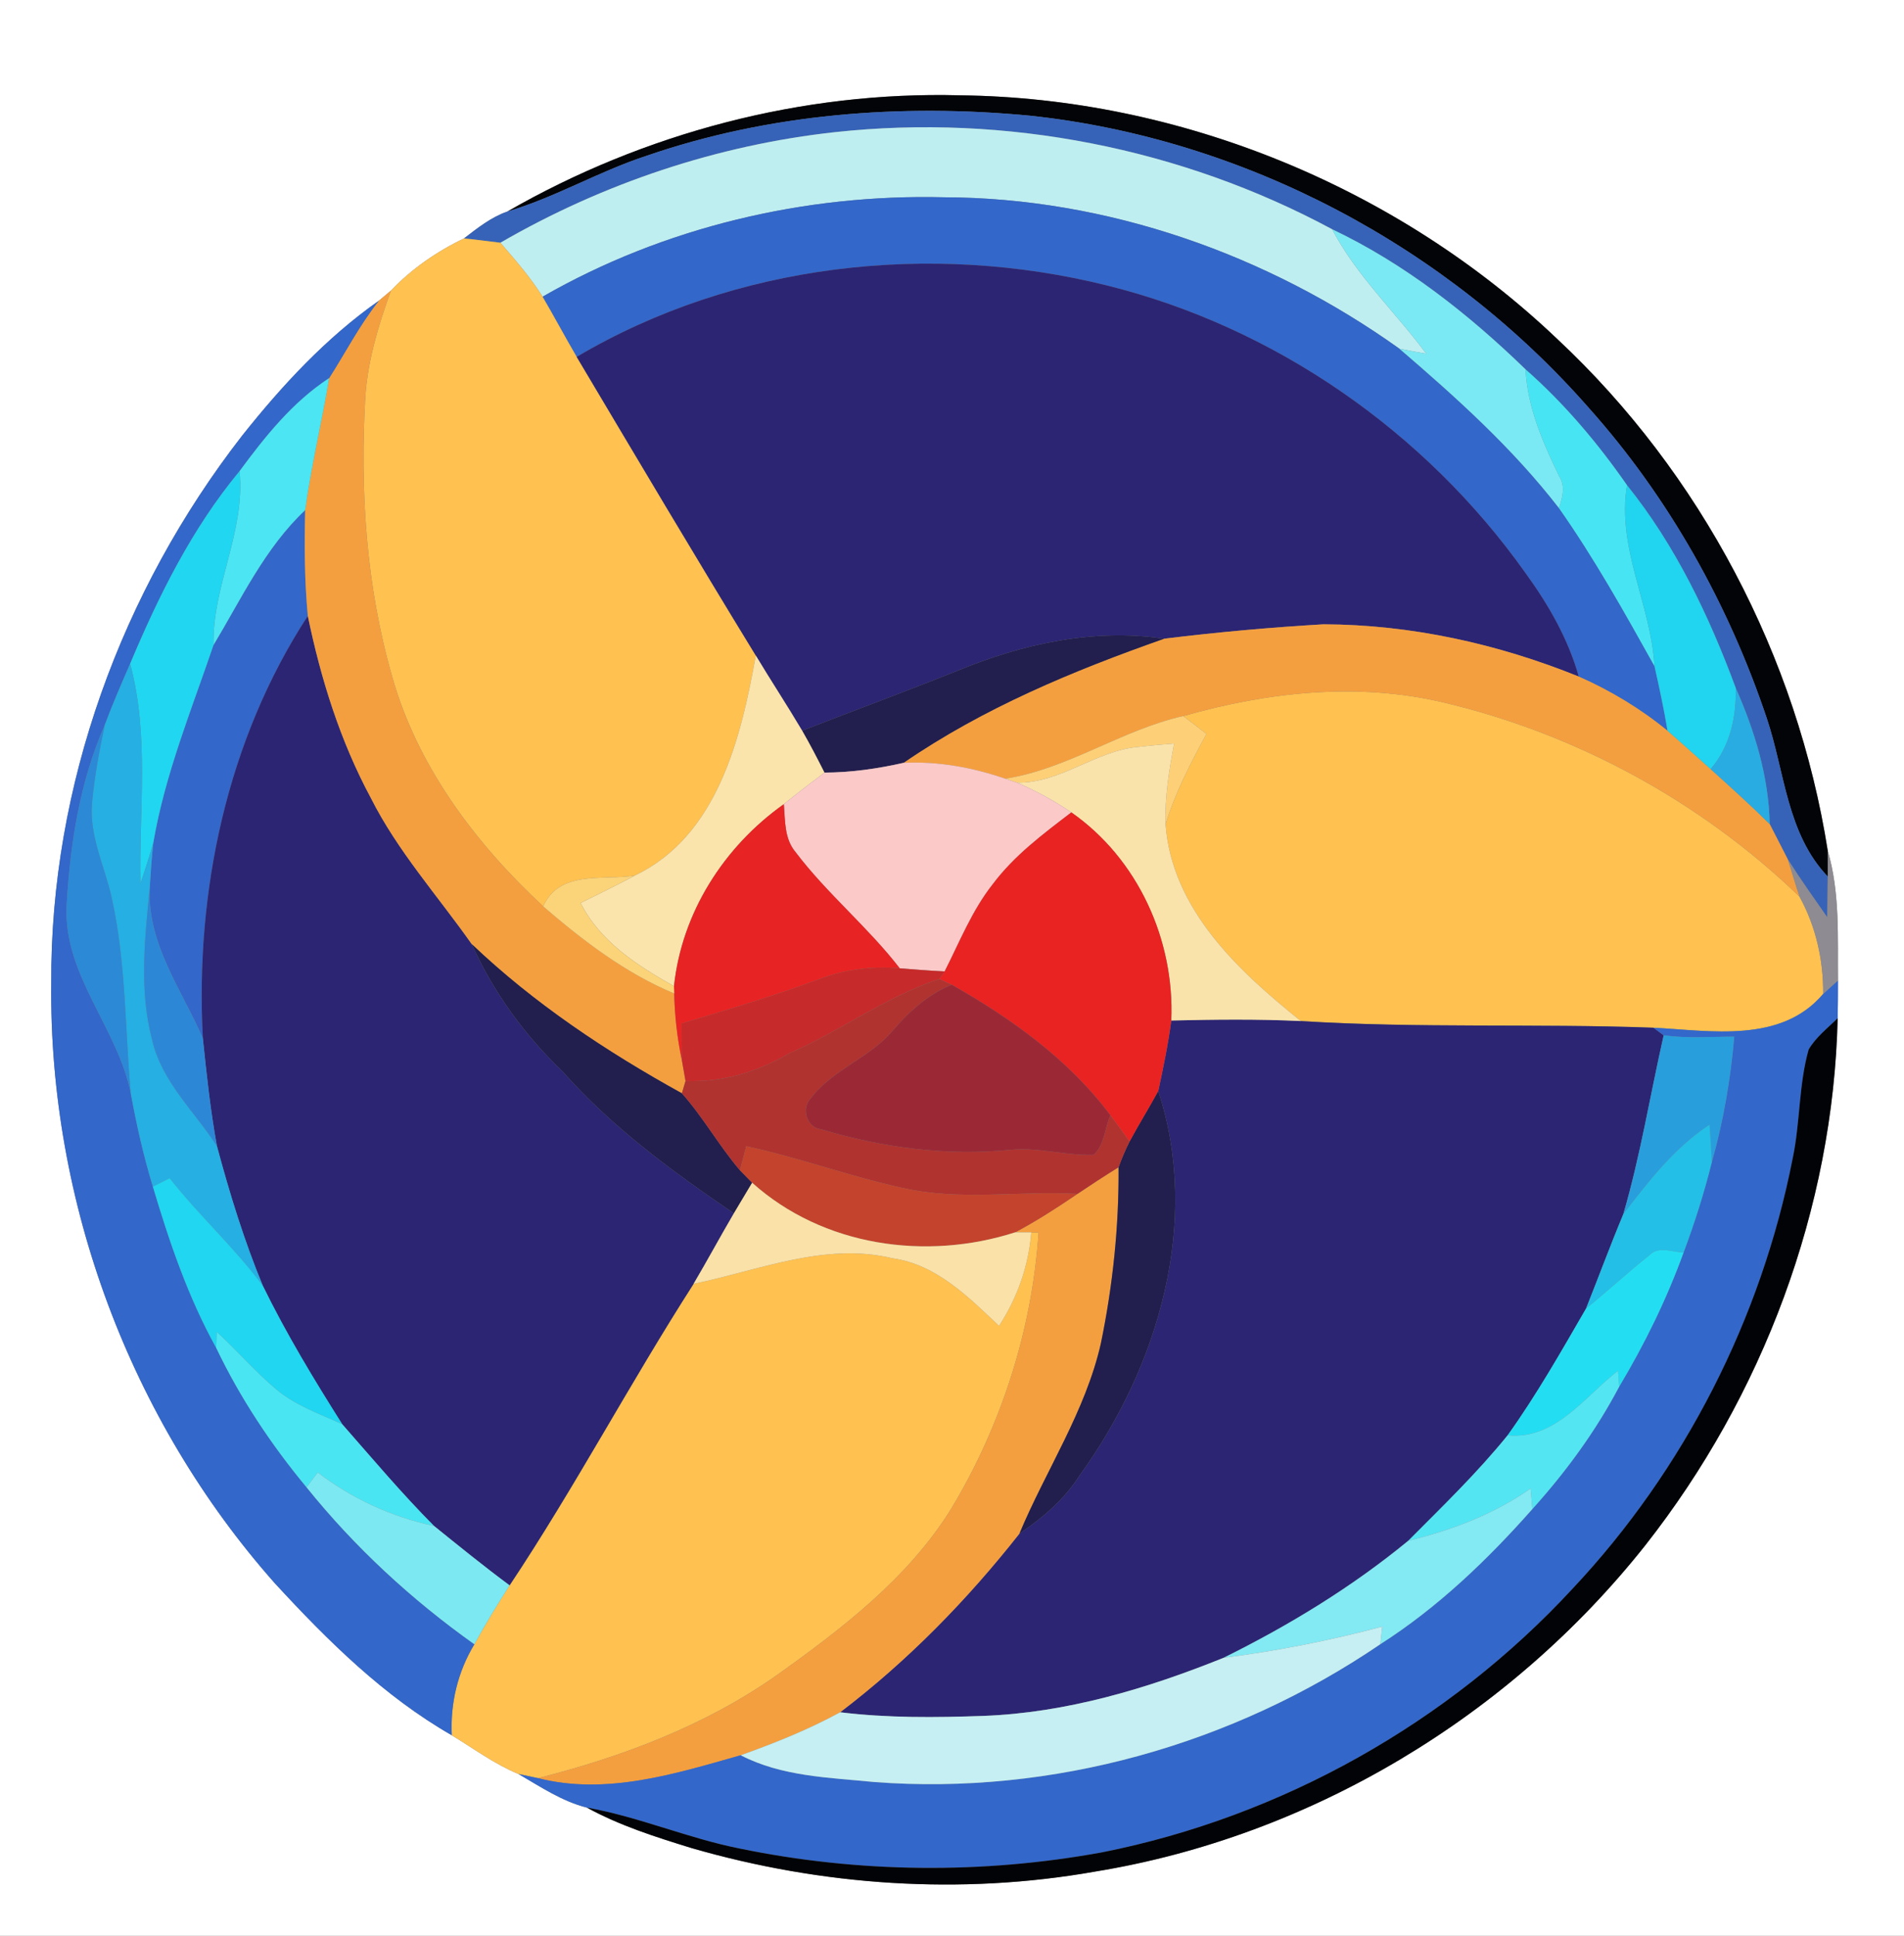 <?xml version="1.0" encoding="UTF-8" ?>
<!DOCTYPE svg PUBLIC "-//W3C//DTD SVG 1.1//EN" "http://www.w3.org/Graphics/SVG/1.1/DTD/svg11.dtd">
<svg width="246pt" height="250pt" viewBox="0 0 246 250" version="1.1" xmlns="http://www.w3.org/2000/svg">
<rect x="0" y="0" width="246" height="250" fill="#808080" stroke="none"/>
<g id="#ffffffff">
<path fill="#ffffff" opacity="1.00" d=" M 0.00 0.00 L 246.00 0.00 L 246.00 250.00 L 0.00 250.00 L 0.00 0.00 M 65.55 27.32 C 63.45 28.05 61.68 29.46 59.94 30.80 C 56.45 32.47 53.18 34.72 50.51 37.53 C 50.12 37.86 49.35 38.50 48.96 38.83 C 42.14 43.62 36.44 49.78 31.28 56.27 C 15.69 76.33 6.49 101.50 6.62 127.00 C 6.32 155.22 16.79 183.37 35.52 204.49 C 42.33 211.88 49.59 219.08 58.37 224.11 C 61.21 225.84 63.91 227.84 67.00 229.12 C 69.83 230.76 72.61 232.64 75.82 233.45 C 80.07 235.78 84.71 237.25 89.32 238.67 C 106.19 243.55 124.14 244.78 141.46 241.72 C 169.33 237.18 195.08 221.66 212.58 199.57 C 227.76 180.27 236.86 156.09 237.43 131.50 C 237.46 129.87 237.47 128.25 237.47 126.63 C 237.42 121.03 237.74 115.32 236.15 109.88 C 232.20 84.82 219.76 61.12 201.21 43.79 C 180.62 24.19 152.47 12.63 124.04 12.31 C 103.65 11.77 83.20 17.17 65.55 27.32 Z" />
</g>
<g id="#030407ff">
<path fill="#030407" opacity="1.00" d=" M 65.55 27.32 C 83.20 17.17 103.65 11.77 124.04 12.31 C 152.47 12.63 180.62 24.19 201.21 43.79 C 219.76 61.12 232.20 84.82 236.15 109.88 C 236.15 110.71 236.15 112.38 236.15 113.21 C 230.86 107.67 230.60 99.72 228.29 92.82 C 223.36 78.11 215.65 64.30 205.30 52.71 C 186.98 31.80 160.74 17.89 133.06 14.94 C 116.42 13.36 99.34 14.66 83.48 20.14 C 77.34 22.15 71.74 25.49 65.55 27.32 Z" />
</g>
<g id="#3663b7ff">
<path fill="#3663b7" opacity="1.00" d=" M 83.48 20.14 C 99.34 14.66 116.42 13.36 133.06 14.94 C 160.74 17.89 186.98 31.80 205.30 52.71 C 215.65 64.30 223.36 78.11 228.29 92.82 C 230.60 99.72 230.86 107.67 236.15 113.21 C 236.13 114.97 236.11 116.72 236.09 118.48 C 234.36 116.00 232.61 113.54 230.99 110.99 C 230.21 109.47 229.42 107.95 228.65 106.43 C 228.52 100.30 226.72 94.42 224.26 88.85 C 220.81 79.53 216.47 70.44 210.21 62.66 C 206.41 57.20 202.11 52.11 197.11 47.71 C 189.71 40.53 181.47 34.05 172.12 29.61 C 152.63 19.12 129.95 14.68 107.94 17.06 C 92.72 18.72 77.89 23.68 64.65 31.35 C 63.08 31.16 61.51 30.94 59.94 30.80 C 61.68 29.46 63.45 28.05 65.55 27.32 C 71.74 25.49 77.34 22.15 83.48 20.14 Z" />
</g>
<g id="#bfeef1ff">
<path fill="#bfeef1" opacity="1.00" d=" M 64.65 31.35 C 77.89 23.68 92.72 18.72 107.94 17.06 C 129.95 14.68 152.63 19.12 172.12 29.61 C 175.26 35.62 180.27 40.28 184.27 45.68 C 183.11 45.49 181.95 45.27 180.81 45.04 C 163.75 32.85 143.03 25.55 121.99 25.48 C 103.98 25.03 85.76 29.33 70.10 38.32 C 68.53 35.81 66.58 33.58 64.65 31.35 Z" />
</g>
<g id="#3367c9ff">
<path fill="#3367c9" opacity="1.00" d=" M 70.10 38.32 C 85.76 29.33 103.98 25.03 121.99 25.48 C 143.03 25.55 163.75 32.85 180.81 45.04 C 188.18 51.36 195.46 57.91 201.42 65.62 C 206.00 72.13 209.89 79.09 213.76 86.03 C 214.39 88.80 214.98 91.58 215.45 94.38 C 211.97 91.53 208.09 89.19 203.98 87.38 C 202.60 82.48 200.04 78.05 197.06 73.96 C 184.15 55.78 164.77 42.28 143.10 36.89 C 120.22 31.17 94.92 34.02 74.51 46.09 C 73.00 43.52 71.61 40.89 70.10 38.32 Z" />
<path fill="#3367c9" opacity="1.00" d=" M 27.58 83.32 C 31.20 77.30 34.24 70.76 39.43 65.88 C 39.32 70.44 39.34 75.00 39.77 79.54 C 29.32 95.58 25.20 115.14 26.21 134.11 C 23.48 127.82 19.05 121.96 19.34 114.74 C 19.46 112.77 19.59 110.79 19.81 108.83 C 21.32 100.01 24.72 91.74 27.58 83.32 Z" />
</g>
<g id="#7be9f3ff">
<path fill="#7be9f3" opacity="1.00" d=" M 172.12 29.61 C 181.47 34.05 189.71 40.53 197.11 47.71 C 197.35 52.64 199.35 57.16 201.46 61.53 C 202.29 62.82 201.87 64.29 201.42 65.62 C 195.46 57.91 188.18 51.36 180.81 45.04 C 181.95 45.27 183.11 45.49 184.27 45.68 C 180.27 40.28 175.26 35.62 172.12 29.61 Z" />
</g>
<g id="#ffc150ff">
<path fill="#ffc150" opacity="1.00" d=" M 50.51 37.53 C 53.18 34.72 56.45 32.47 59.94 30.80 C 61.51 30.94 63.08 31.16 64.65 31.35 C 66.58 33.58 68.53 35.81 70.10 38.32 C 71.61 40.89 73.00 43.52 74.51 46.09 C 82.18 58.98 89.82 71.87 97.65 84.66 C 95.74 95.30 92.72 107.97 82.02 113.08 C 77.92 113.74 72.29 112.32 70.18 117.06 C 61.45 108.96 53.92 98.98 50.66 87.37 C 47.27 75.59 46.49 63.22 47.21 51.03 C 47.56 46.38 48.92 41.89 50.51 37.53 Z" />
<path fill="#ffc150" opacity="1.00" d=" M 152.87 92.48 C 163.71 89.38 175.34 88.09 186.42 90.70 C 203.66 94.76 219.76 103.51 232.51 115.81 C 234.62 119.66 235.59 123.98 235.56 128.36 C 230.11 134.80 221.04 133.11 213.63 132.73 C 198.45 132.17 183.24 132.82 168.07 131.87 C 160.00 125.41 151.42 117.45 150.59 106.47 C 151.84 102.36 153.83 98.54 155.88 94.79 C 154.88 94.01 153.88 93.24 152.87 92.48 Z" />
<path fill="#ffc150" opacity="1.00" d=" M 133.24 159.15 L 134.19 159.19 C 133.34 171.78 129.38 184.11 122.87 194.91 C 117.32 203.82 108.81 210.34 100.37 216.35 C 91.12 222.86 80.42 226.89 69.52 229.65 C 68.89 229.52 67.63 229.26 67.00 229.12 C 63.91 227.84 61.21 225.84 58.37 224.11 C 58.17 219.98 59.14 215.91 61.29 212.36 C 62.70 209.77 64.25 207.24 65.84 204.75 C 74.27 192.09 81.39 178.61 89.61 165.81 C 98.06 164.07 106.57 160.40 115.33 162.51 C 120.99 163.31 125.12 167.51 129.08 171.24 C 131.44 167.60 132.91 163.48 133.24 159.15 Z" />
</g>
<g id="#2c2573ff">
<path fill="#2c2573" opacity="1.00" d=" M 74.51 46.09 C 94.92 34.02 120.22 31.17 143.10 36.89 C 164.77 42.28 184.15 55.78 197.06 73.96 C 200.04 78.05 202.60 82.48 203.98 87.38 C 193.51 83.14 182.30 80.67 171.00 80.63 C 164.12 81.03 157.25 81.65 150.41 82.49 C 141.26 81.13 132.09 83.16 123.65 86.65 C 117.01 89.31 110.30 91.78 103.64 94.37 C 101.70 91.10 99.61 87.92 97.65 84.66 C 89.82 71.87 82.18 58.98 74.51 46.09 Z" />
<path fill="#2c2573" opacity="1.00" d=" M 39.77 79.54 C 41.45 87.69 43.96 95.71 47.91 103.05 C 51.37 109.92 56.54 115.68 60.94 121.92 C 63.74 128.12 67.74 133.65 72.65 138.34 C 79.05 145.58 86.87 151.30 94.82 156.70 C 93.05 159.72 91.39 162.80 89.61 165.81 C 81.39 178.61 74.27 192.09 65.84 204.75 C 62.51 202.28 59.29 199.67 56.07 197.07 C 51.91 192.89 48.11 188.37 44.22 183.94 C 40.55 178.14 36.98 172.24 33.96 166.06 C 31.54 160.21 29.67 154.14 28.03 148.02 C 27.19 143.42 26.69 138.76 26.21 134.11 C 25.20 115.14 29.32 95.58 39.77 79.54 Z" />
<path fill="#2c2573" opacity="1.00" d=" M 151.33 131.80 C 156.91 131.67 162.50 131.60 168.07 131.87 C 183.24 132.82 198.45 132.17 213.63 132.73 C 213.96 132.98 214.62 133.47 214.95 133.71 C 213.20 141.41 211.95 149.24 209.73 156.82 C 208.04 160.86 206.53 164.96 204.91 169.02 C 201.69 174.57 198.52 180.17 194.78 185.38 C 190.85 190.23 186.35 194.57 181.95 198.99 C 174.65 204.99 166.55 209.92 158.08 214.11 C 148.19 218.09 137.78 221.21 127.05 221.61 C 120.88 221.83 114.69 221.89 108.55 221.14 C 117.26 214.52 124.94 206.66 131.71 198.07 C 134.73 196.02 137.56 193.62 139.52 190.50 C 149.68 176.47 155.18 157.83 149.65 140.90 C 150.30 137.88 150.93 134.86 151.33 131.80 Z" />
</g>
<g id="#f49f3fff">
<path fill="#f49f3f" opacity="1.00" d=" M 48.96 38.83 C 49.35 38.50 50.12 37.86 50.51 37.53 C 48.92 41.89 47.56 46.38 47.21 51.03 C 46.49 63.22 47.27 75.59 50.66 87.37 C 53.92 98.98 61.45 108.96 70.18 117.06 C 75.33 121.49 80.79 125.68 87.11 128.31 C 87.17 131.21 87.50 134.09 88.10 136.93 C 88.22 137.60 88.46 138.94 88.57 139.61 C 88.45 140.01 88.22 140.80 88.10 141.20 C 78.37 135.83 69.00 129.60 60.94 121.92 C 56.54 115.68 51.37 109.92 47.91 103.05 C 43.96 95.71 41.45 87.69 39.77 79.54 C 39.34 75.00 39.32 70.44 39.43 65.88 C 40.21 60.16 41.58 54.53 42.53 48.83 C 44.66 45.49 46.48 41.94 48.96 38.83 Z" />
<path fill="#f49f3f" opacity="1.00" d=" M 150.41 82.49 C 157.25 81.65 164.12 81.03 171.00 80.63 C 182.30 80.67 193.51 83.14 203.98 87.38 C 208.09 89.19 211.97 91.53 215.45 94.38 C 217.33 96.00 219.16 97.68 221.02 99.33 C 223.60 101.66 226.18 103.99 228.65 106.43 C 229.42 107.95 230.21 109.47 230.99 110.99 C 231.51 112.59 231.96 114.21 232.51 115.81 C 219.76 103.51 203.66 94.76 186.42 90.70 C 175.34 88.09 163.71 89.38 152.87 92.48 C 144.88 94.28 138.01 99.30 129.89 100.57 C 125.67 99.11 121.22 98.30 116.74 98.52 C 127.04 91.44 138.66 86.62 150.41 82.49 Z" />
<path fill="#f49f3f" opacity="1.00" d=" M 139.21 154.19 C 140.96 153.01 142.73 151.86 144.52 150.75 C 144.58 158.38 143.78 166.01 142.24 173.48 C 140.26 182.26 135.15 189.85 131.71 198.07 C 124.94 206.66 117.26 214.52 108.55 221.14 C 104.45 223.38 100.09 225.12 95.70 226.69 C 87.24 229.09 78.34 231.89 69.52 229.65 C 80.42 226.89 91.12 222.86 100.37 216.35 C 108.81 210.34 117.32 203.82 122.87 194.91 C 129.38 184.11 133.34 171.78 134.19 159.19 L 133.24 159.15 C 132.72 159.15 131.69 159.15 131.18 159.15 C 133.96 157.67 136.61 155.96 139.21 154.19 Z" />
</g>
<g id="#3367caff">
<path fill="#3367ca" opacity="1.00" d=" M 31.28 56.27 C 36.44 49.78 42.14 43.62 48.96 38.83 C 46.48 41.94 44.66 45.49 42.53 48.83 C 37.80 51.92 34.26 56.36 30.95 60.85 C 24.81 68.24 20.51 76.92 16.81 85.73 C 15.67 88.34 14.53 90.95 13.54 93.62 C 10.31 100.95 9.06 108.98 8.61 116.92 C 8.14 125.89 15.18 132.70 16.89 141.17 C 17.63 145.24 18.54 149.28 19.75 153.25 C 21.88 160.41 24.30 167.53 27.94 174.09 C 31.03 180.56 35.03 186.57 39.61 192.09 C 45.84 199.83 53.19 206.61 61.29 212.36 C 59.14 215.91 58.17 219.98 58.37 224.11 C 49.59 219.08 42.33 211.88 35.52 204.49 C 16.79 183.37 6.32 155.22 6.62 127.00 C 6.49 101.50 15.69 76.33 31.28 56.27 Z" />
<path fill="#3367ca" opacity="1.00" d=" M 235.56 128.36 C 236.04 127.93 236.99 127.06 237.47 126.63 C 237.47 128.25 237.46 129.87 237.43 131.50 C 236.13 132.79 234.62 133.94 233.68 135.55 C 232.39 140.12 232.60 144.96 231.62 149.60 C 227.57 170.29 217.63 189.81 203.18 205.18 C 187.15 222.52 165.57 234.63 142.40 239.23 C 126.93 242.06 110.93 241.91 95.52 238.73 C 88.84 237.40 82.54 234.64 75.82 233.45 C 72.61 232.64 69.83 230.76 67.00 229.12 C 67.63 229.26 68.89 229.52 69.52 229.65 C 78.34 231.89 87.24 229.09 95.70 226.69 C 101.02 229.45 107.13 229.57 112.96 230.15 C 135.97 231.90 159.30 225.31 178.34 212.35 C 185.76 207.61 192.17 201.47 197.99 194.89 C 202.32 190.09 206.18 184.82 209.20 179.09 C 212.50 173.58 215.33 167.80 217.52 161.77 C 218.95 157.95 220.18 154.06 221.17 150.10 C 222.67 144.80 223.60 139.36 224.07 133.88 C 221.03 133.89 217.97 134.13 214.95 133.71 C 214.62 133.47 213.96 132.98 213.63 132.73 C 221.04 133.11 230.11 134.80 235.56 128.36 Z" />
</g>
<g id="#47e5f4ff">
<path fill="#47e5f4" opacity="1.00" d=" M 197.11 47.71 C 202.11 52.11 206.41 57.20 210.21 62.66 C 208.86 70.77 213.30 78.08 213.76 86.03 C 209.89 79.09 206.00 72.13 201.42 65.62 C 201.87 64.29 202.29 62.82 201.46 61.53 C 199.35 57.16 197.35 52.64 197.11 47.71 Z" />
</g>
<g id="#4ce5f3ff">
<path fill="#4ce5f3" opacity="1.00" d=" M 30.95 60.85 C 34.26 56.36 37.80 51.92 42.53 48.83 C 41.58 54.53 40.21 60.16 39.43 65.88 C 34.24 70.76 31.20 77.30 27.58 83.32 C 27.43 75.62 31.73 68.63 30.95 60.85 Z" />
</g>
<g id="#21d6f1ff">
<path fill="#21d6f1" opacity="1.00" d=" M 16.81 85.73 C 20.51 76.92 24.81 68.24 30.95 60.85 C 31.73 68.63 27.43 75.62 27.58 83.32 C 24.72 91.74 21.32 100.01 19.81 108.83 C 19.32 110.60 18.72 112.35 18.15 114.11 C 17.95 104.64 19.32 95.01 16.81 85.73 Z" />
</g>
<g id="#21d4efff">
<path fill="#21d4ef" opacity="1.00" d=" M 210.21 62.66 C 216.47 70.44 220.81 79.53 224.26 88.85 C 224.36 92.62 223.52 96.41 221.02 99.33 C 219.16 97.68 217.33 96.00 215.45 94.38 C 214.98 91.58 214.39 88.80 213.76 86.03 C 213.30 78.08 208.86 70.77 210.21 62.66 Z" />
</g>
<g id="#221e4dff">
<path fill="#221e4d" opacity="1.00" d=" M 123.65 86.65 C 132.09 83.16 141.26 81.13 150.41 82.49 C 138.66 86.62 127.04 91.44 116.74 98.52 C 113.38 99.28 109.96 99.77 106.52 99.78 C 105.60 97.95 104.66 96.14 103.64 94.37 C 110.30 91.78 117.01 89.31 123.65 86.65 Z" />
<path fill="#221e4d" opacity="1.00" d=" M 60.94 121.92 C 69.00 129.60 78.37 135.83 88.10 141.20 C 90.87 144.31 92.90 147.98 95.60 151.14 C 95.99 151.55 96.78 152.35 97.18 152.75 C 96.39 154.07 95.60 155.38 94.82 156.70 C 86.87 151.30 79.05 145.58 72.65 138.34 C 67.74 133.65 63.74 128.12 60.94 121.92 Z" />
<path fill="#221e4d" opacity="1.00" d=" M 145.94 147.43 C 147.12 145.23 148.45 143.10 149.65 140.90 C 155.18 157.83 149.68 176.47 139.52 190.50 C 137.56 193.62 134.73 196.02 131.71 198.07 C 135.15 189.85 140.26 182.26 142.24 173.48 C 143.78 166.01 144.58 158.38 144.52 150.75 C 144.93 149.62 145.40 148.51 145.94 147.43 Z" />
</g>
<g id="#fae4acff">
<path fill="#fae4ac" opacity="1.00" d=" M 97.65 84.66 C 99.61 87.92 101.70 91.10 103.64 94.37 C 104.66 96.14 105.60 97.95 106.52 99.78 C 104.75 101.11 102.99 102.46 101.27 103.86 C 93.54 109.34 88.09 117.86 87.08 127.37 C 82.33 124.69 77.57 121.65 75.01 116.62 C 77.36 115.46 79.71 114.31 82.02 113.08 C 92.72 107.97 95.74 95.30 97.65 84.66 Z" />
</g>
<g id="#25afe3ff">
<path fill="#25afe3" opacity="1.00" d=" M 13.54 93.62 C 14.53 90.95 15.67 88.34 16.81 85.73 C 19.32 95.01 17.95 104.64 18.15 114.11 C 18.72 112.35 19.32 110.60 19.81 108.83 C 19.59 110.79 19.46 112.77 19.34 114.74 C 18.71 121.23 17.96 127.88 19.65 134.28 C 20.87 139.68 25.13 143.52 28.03 148.02 C 29.67 154.14 31.54 160.21 33.96 166.06 C 30.30 161.14 25.72 156.99 21.92 152.17 C 21.38 152.44 20.29 152.98 19.75 153.25 C 18.54 149.28 17.63 145.24 16.89 141.17 C 16.15 132.92 16.28 124.54 14.53 116.41 C 13.68 112.18 11.50 108.13 11.89 103.72 C 12.20 100.32 12.83 96.96 13.54 93.62 Z" />
</g>
<g id="#29ace2ff">
<path fill="#29ace2" opacity="1.00" d=" M 224.26 88.85 C 226.72 94.42 228.52 100.30 228.65 106.43 C 226.18 103.99 223.60 101.66 221.02 99.33 C 223.52 96.41 224.36 92.62 224.26 88.85 Z" />
</g>
<g id="#fdd078ff">
<path fill="#fdd078" opacity="1.00" d=" M 129.89 100.57 C 138.01 99.30 144.88 94.28 152.87 92.48 C 153.88 93.24 154.88 94.01 155.88 94.79 C 153.83 98.54 151.84 102.36 150.59 106.47 C 150.47 102.95 151.06 99.48 151.69 96.03 C 150.17 96.16 148.64 96.27 147.13 96.46 C 141.57 96.92 137.07 101.17 131.40 101.08 C 131.02 100.95 130.26 100.70 129.89 100.57 Z" />
</g>
<g id="#2c89d6ff">
<path fill="#2c89d6" opacity="1.00" d=" M 8.61 116.92 C 9.06 108.98 10.31 100.95 13.54 93.62 C 12.83 96.96 12.20 100.32 11.89 103.72 C 11.50 108.13 13.68 112.18 14.53 116.41 C 16.28 124.54 16.15 132.92 16.89 141.17 C 15.18 132.70 8.14 125.89 8.61 116.92 Z" />
</g>
<g id="#fae3abff">
<path fill="#fae3ab" opacity="1.00" d=" M 131.40 101.08 C 137.07 101.17 141.57 96.92 147.13 96.46 C 148.64 96.27 150.17 96.16 151.69 96.03 C 151.06 99.48 150.47 102.95 150.59 106.47 C 151.42 117.45 160.00 125.41 168.07 131.87 C 162.50 131.60 156.91 131.67 151.33 131.80 C 151.77 121.39 147.02 110.92 138.42 104.92 C 136.21 103.42 133.85 102.13 131.40 101.08 Z" />
</g>
<g id="#fac9c8ff">
<path fill="#fac9c8" opacity="1.00" d=" M 106.52 99.78 C 109.96 99.77 113.38 99.28 116.74 98.52 C 121.22 98.30 125.67 99.11 129.89 100.57 C 130.26 100.70 131.02 100.95 131.40 101.08 C 133.85 102.13 136.21 103.42 138.42 104.92 C 134.78 107.70 131.04 110.49 128.27 114.19 C 125.59 117.58 123.99 121.64 122.05 125.46 C 120.11 125.37 118.18 125.21 116.25 125.06 C 112.13 119.72 106.84 115.41 102.78 110.04 C 101.32 108.31 101.45 105.97 101.27 103.86 C 102.99 102.46 104.75 101.11 106.52 99.78 Z" />
</g>
<g id="#e82323ff">
<path fill="#e82323" opacity="1.00" d=" M 87.08 127.37 C 88.09 117.86 93.54 109.34 101.27 103.86 C 101.45 105.97 101.32 108.31 102.78 110.04 C 106.84 115.41 112.13 119.72 116.25 125.06 C 112.64 124.72 108.99 125.23 105.62 126.53 C 99.85 128.68 93.95 130.42 88.06 132.18 C 88.06 133.76 88.06 135.35 88.10 136.93 C 87.50 134.09 87.17 131.21 87.11 128.31 L 87.08 127.37 Z" />
</g>
<g id="#e92322ff">
<path fill="#e92322" opacity="1.00" d=" M 138.42 104.92 C 147.02 110.92 151.77 121.39 151.33 131.80 C 150.93 134.86 150.30 137.88 149.65 140.90 C 148.45 143.10 147.12 145.23 145.94 147.43 C 145.12 146.30 144.31 145.16 143.47 144.04 C 138.11 136.87 130.68 131.54 122.96 127.17 C 122.56 126.99 121.76 126.62 121.36 126.44 C 121.53 126.19 121.88 125.70 122.05 125.46 C 123.99 121.64 125.59 117.58 128.27 114.19 C 131.04 110.49 134.78 107.70 138.42 104.92 Z" />
</g>
<g id="#8e8b92ff">
<path fill="#8e8b92" opacity="1.00" d=" M 236.15 109.88 C 237.74 115.32 237.42 121.03 237.47 126.63 C 236.99 127.06 236.04 127.93 235.56 128.36 C 235.59 123.98 234.62 119.66 232.51 115.81 C 231.96 114.21 231.51 112.59 230.99 110.99 C 232.61 113.54 234.36 116.00 236.09 118.48 C 236.11 116.72 236.13 114.97 236.15 113.21 C 236.15 112.38 236.15 110.71 236.15 109.88 Z" />
</g>
<g id="#fbd379ff">
<path fill="#fbd379" opacity="1.00" d=" M 70.18 117.06 C 72.29 112.32 77.92 113.74 82.02 113.08 C 79.71 114.31 77.36 115.46 75.01 116.62 C 77.57 121.65 82.33 124.69 87.08 127.37 L 87.11 128.31 C 80.79 125.68 75.33 121.49 70.18 117.06 Z" />
</g>
<g id="#2c88d6ff">
<path fill="#2c88d6" opacity="1.00" d=" M 19.65 134.28 C 17.96 127.88 18.71 121.23 19.34 114.74 C 19.05 121.96 23.48 127.82 26.21 134.11 C 26.69 138.76 27.19 143.42 28.03 148.02 C 25.13 143.52 20.87 139.68 19.65 134.28 Z" />
</g>
<g id="#c72a2aff">
<path fill="#c72a2a" opacity="1.00" d=" M 105.62 126.53 C 108.99 125.23 112.64 124.72 116.25 125.06 C 118.18 125.21 120.11 125.37 122.05 125.46 C 121.88 125.70 121.53 126.19 121.36 126.44 C 114.47 128.72 108.62 133.15 102.00 136.03 C 97.92 138.41 93.34 139.82 88.57 139.61 C 88.46 138.94 88.22 137.60 88.10 136.93 C 88.06 135.35 88.06 133.76 88.06 132.18 C 93.95 130.42 99.85 128.68 105.62 126.53 Z" />
</g>
<g id="#b03330ff">
<path fill="#b03330" opacity="1.00" d=" M 102.00 136.03 C 108.62 133.15 114.47 128.72 121.36 126.44 C 121.76 126.62 122.56 126.99 122.96 127.17 C 119.84 128.45 117.36 130.71 115.21 133.25 C 112.21 136.69 107.53 138.17 104.76 141.83 C 103.48 143.11 104.21 145.65 106.08 145.84 C 113.99 148.23 122.37 149.32 130.62 148.50 C 134.20 148.16 137.71 149.27 141.28 149.15 C 142.72 147.93 142.72 145.69 143.47 144.04 C 144.31 145.16 145.12 146.30 145.94 147.43 C 145.40 148.51 144.93 149.62 144.52 150.75 C 142.73 151.86 140.96 153.01 139.21 154.19 C 131.67 153.77 124.02 155.13 116.57 153.41 C 109.77 151.93 103.22 149.50 96.42 148.04 C 96.21 148.82 95.80 150.37 95.60 151.14 C 92.90 147.98 90.87 144.31 88.10 141.20 C 88.22 140.80 88.45 140.01 88.57 139.61 C 93.34 139.82 97.92 138.41 102.00 136.03 Z" />
</g>
<g id="#9b2935ff">
<path fill="#9b2935" opacity="1.00" d=" M 115.21 133.25 C 117.36 130.71 119.84 128.45 122.96 127.17 C 130.68 131.54 138.11 136.87 143.47 144.04 C 142.72 145.69 142.72 147.93 141.28 149.15 C 137.71 149.27 134.20 148.16 130.62 148.50 C 122.37 149.32 113.99 148.23 106.08 145.84 C 104.21 145.65 103.48 143.11 104.76 141.83 C 107.53 138.17 112.21 136.69 115.21 133.25 Z" />
</g>
<g id="#020307ff">
<path fill="#020307" opacity="1.00" d=" M 233.68 135.55 C 234.62 133.94 236.13 132.79 237.43 131.50 C 236.86 156.09 227.76 180.27 212.58 199.57 C 195.08 221.66 169.33 237.18 141.46 241.72 C 124.14 244.78 106.19 243.55 89.32 238.67 C 84.71 237.25 80.07 235.78 75.82 233.45 C 82.54 234.64 88.84 237.40 95.52 238.73 C 110.93 241.91 126.93 242.06 142.40 239.23 C 165.57 234.63 187.15 222.52 203.18 205.18 C 217.63 189.81 227.57 170.29 231.62 149.60 C 232.60 144.96 232.39 140.12 233.68 135.55 Z" />
</g>
<g id="#299edcff">
<path fill="#299edc" opacity="1.00" d=" M 214.95 133.71 C 217.97 134.13 221.03 133.89 224.07 133.88 C 223.60 139.36 222.67 144.80 221.17 150.10 C 221.09 148.48 220.99 146.87 220.87 145.26 C 216.33 148.25 213.00 152.56 209.73 156.82 C 211.95 149.24 213.20 141.41 214.95 133.71 Z" />
</g>
<g id="#23bfe7ff">
<path fill="#23bfe7" opacity="1.00" d=" M 209.73 156.82 C 213.00 152.56 216.33 148.25 220.87 145.26 C 220.99 146.87 221.09 148.48 221.17 150.10 C 220.18 154.06 218.95 157.95 217.52 161.77 C 216.05 161.73 214.30 160.87 213.11 162.12 C 210.31 164.34 207.69 166.77 204.91 169.02 C 206.53 164.96 208.04 160.86 209.73 156.82 Z" />
</g>
<g id="#c4432cff">
<path fill="#c4432c" opacity="1.00" d=" M 96.42 148.04 C 103.22 149.50 109.77 151.93 116.57 153.41 C 124.02 155.13 131.67 153.77 139.21 154.19 C 136.61 155.96 133.96 157.67 131.18 159.15 C 119.65 162.86 106.34 160.97 97.18 152.75 C 96.78 152.35 95.99 151.55 95.60 151.14 C 95.80 150.37 96.21 148.82 96.42 148.04 Z" />
</g>
<g id="#20d6f1ff">
<path fill="#20d6f1" opacity="1.00" d=" M 19.75 153.25 C 20.29 152.98 21.38 152.44 21.92 152.17 C 25.72 156.99 30.30 161.14 33.96 166.06 C 36.98 172.24 40.55 178.14 44.22 183.94 C 41.27 182.60 38.13 181.51 35.63 179.39 C 32.92 177.10 30.61 174.40 28.00 172.01 C 27.99 172.53 27.95 173.57 27.94 174.09 C 24.30 167.53 21.88 160.41 19.75 153.25 Z" />
</g>
<g id="#fae1a7ff">
<path fill="#fae1a7" opacity="1.00" d=" M 94.82 156.70 C 95.60 155.38 96.39 154.07 97.18 152.75 C 106.34 160.97 119.65 162.86 131.18 159.15 C 131.69 159.15 132.72 159.15 133.24 159.15 C 132.91 163.48 131.44 167.60 129.08 171.24 C 125.12 167.51 120.99 163.31 115.33 162.51 C 106.57 160.40 98.06 164.07 89.61 165.81 C 91.39 162.80 93.05 159.72 94.82 156.70 Z" />
</g>
<g id="#23def3ff">
<path fill="#23def3" opacity="1.00" d=" M 213.11 162.12 C 214.30 160.87 216.05 161.73 217.52 161.77 C 215.33 167.80 212.50 173.58 209.20 179.09 C 209.16 178.57 209.09 177.55 209.06 177.03 C 204.70 180.39 200.97 185.98 194.78 185.38 C 198.52 180.17 201.69 174.57 204.91 169.02 C 207.69 166.77 210.31 164.34 213.11 162.12 Z" />
</g>
<g id="#4ae5f3ff">
<path fill="#4ae5f3" opacity="1.00" d=" M 28.00 172.01 C 30.61 174.40 32.92 177.10 35.63 179.39 C 38.13 181.51 41.27 182.60 44.22 183.94 C 48.11 188.37 51.91 192.89 56.07 197.07 C 50.59 195.92 45.49 193.55 41.05 190.17 C 40.69 190.65 39.97 191.61 39.61 192.09 C 35.03 186.57 31.03 180.56 27.94 174.09 C 27.95 173.57 27.99 172.53 28.00 172.01 Z" />
</g>
<g id="#54e5f3ff">
<path fill="#54e5f3" opacity="1.00" d=" M 194.78 185.38 C 200.97 185.98 204.70 180.39 209.06 177.03 C 209.09 177.55 209.16 178.57 209.20 179.09 C 206.18 184.82 202.32 190.09 197.99 194.89 C 197.93 194.23 197.81 192.89 197.76 192.23 C 193.01 195.57 187.56 197.62 181.95 198.99 C 186.35 194.57 190.85 190.23 194.78 185.38 Z" />
</g>
<g id="#7ce9f2ff">
<path fill="#7ce9f2" opacity="1.00" d=" M 39.61 192.09 C 39.97 191.61 40.69 190.65 41.05 190.17 C 45.49 193.55 50.59 195.92 56.07 197.07 C 59.29 199.67 62.51 202.28 65.84 204.75 C 64.25 207.24 62.70 209.77 61.29 212.36 C 53.19 206.61 45.84 199.83 39.61 192.09 Z" />
</g>
<g id="#83e9f3ff">
<path fill="#83e9f3" opacity="1.00" d=" M 181.95 198.99 C 187.56 197.62 193.01 195.57 197.76 192.23 C 197.81 192.89 197.93 194.23 197.99 194.89 C 192.17 201.47 185.76 207.61 178.34 212.35 C 178.40 211.78 178.52 210.65 178.58 210.08 C 171.84 211.87 165.00 213.22 158.08 214.11 C 166.55 209.92 174.65 204.99 181.95 198.99 Z" />
</g>
<g id="#c5eff2ff">
<path fill="#c5eff2" opacity="1.00" d=" M 158.08 214.11 C 165.00 213.22 171.84 211.87 178.58 210.08 C 178.52 210.65 178.40 211.78 178.34 212.35 C 159.30 225.31 135.97 231.90 112.96 230.15 C 107.13 229.57 101.02 229.45 95.70 226.69 C 100.09 225.12 104.45 223.38 108.55 221.14 C 114.69 221.89 120.88 221.83 127.05 221.61 C 137.78 221.21 148.19 218.09 158.08 214.11 Z" />
</g>
</svg>
